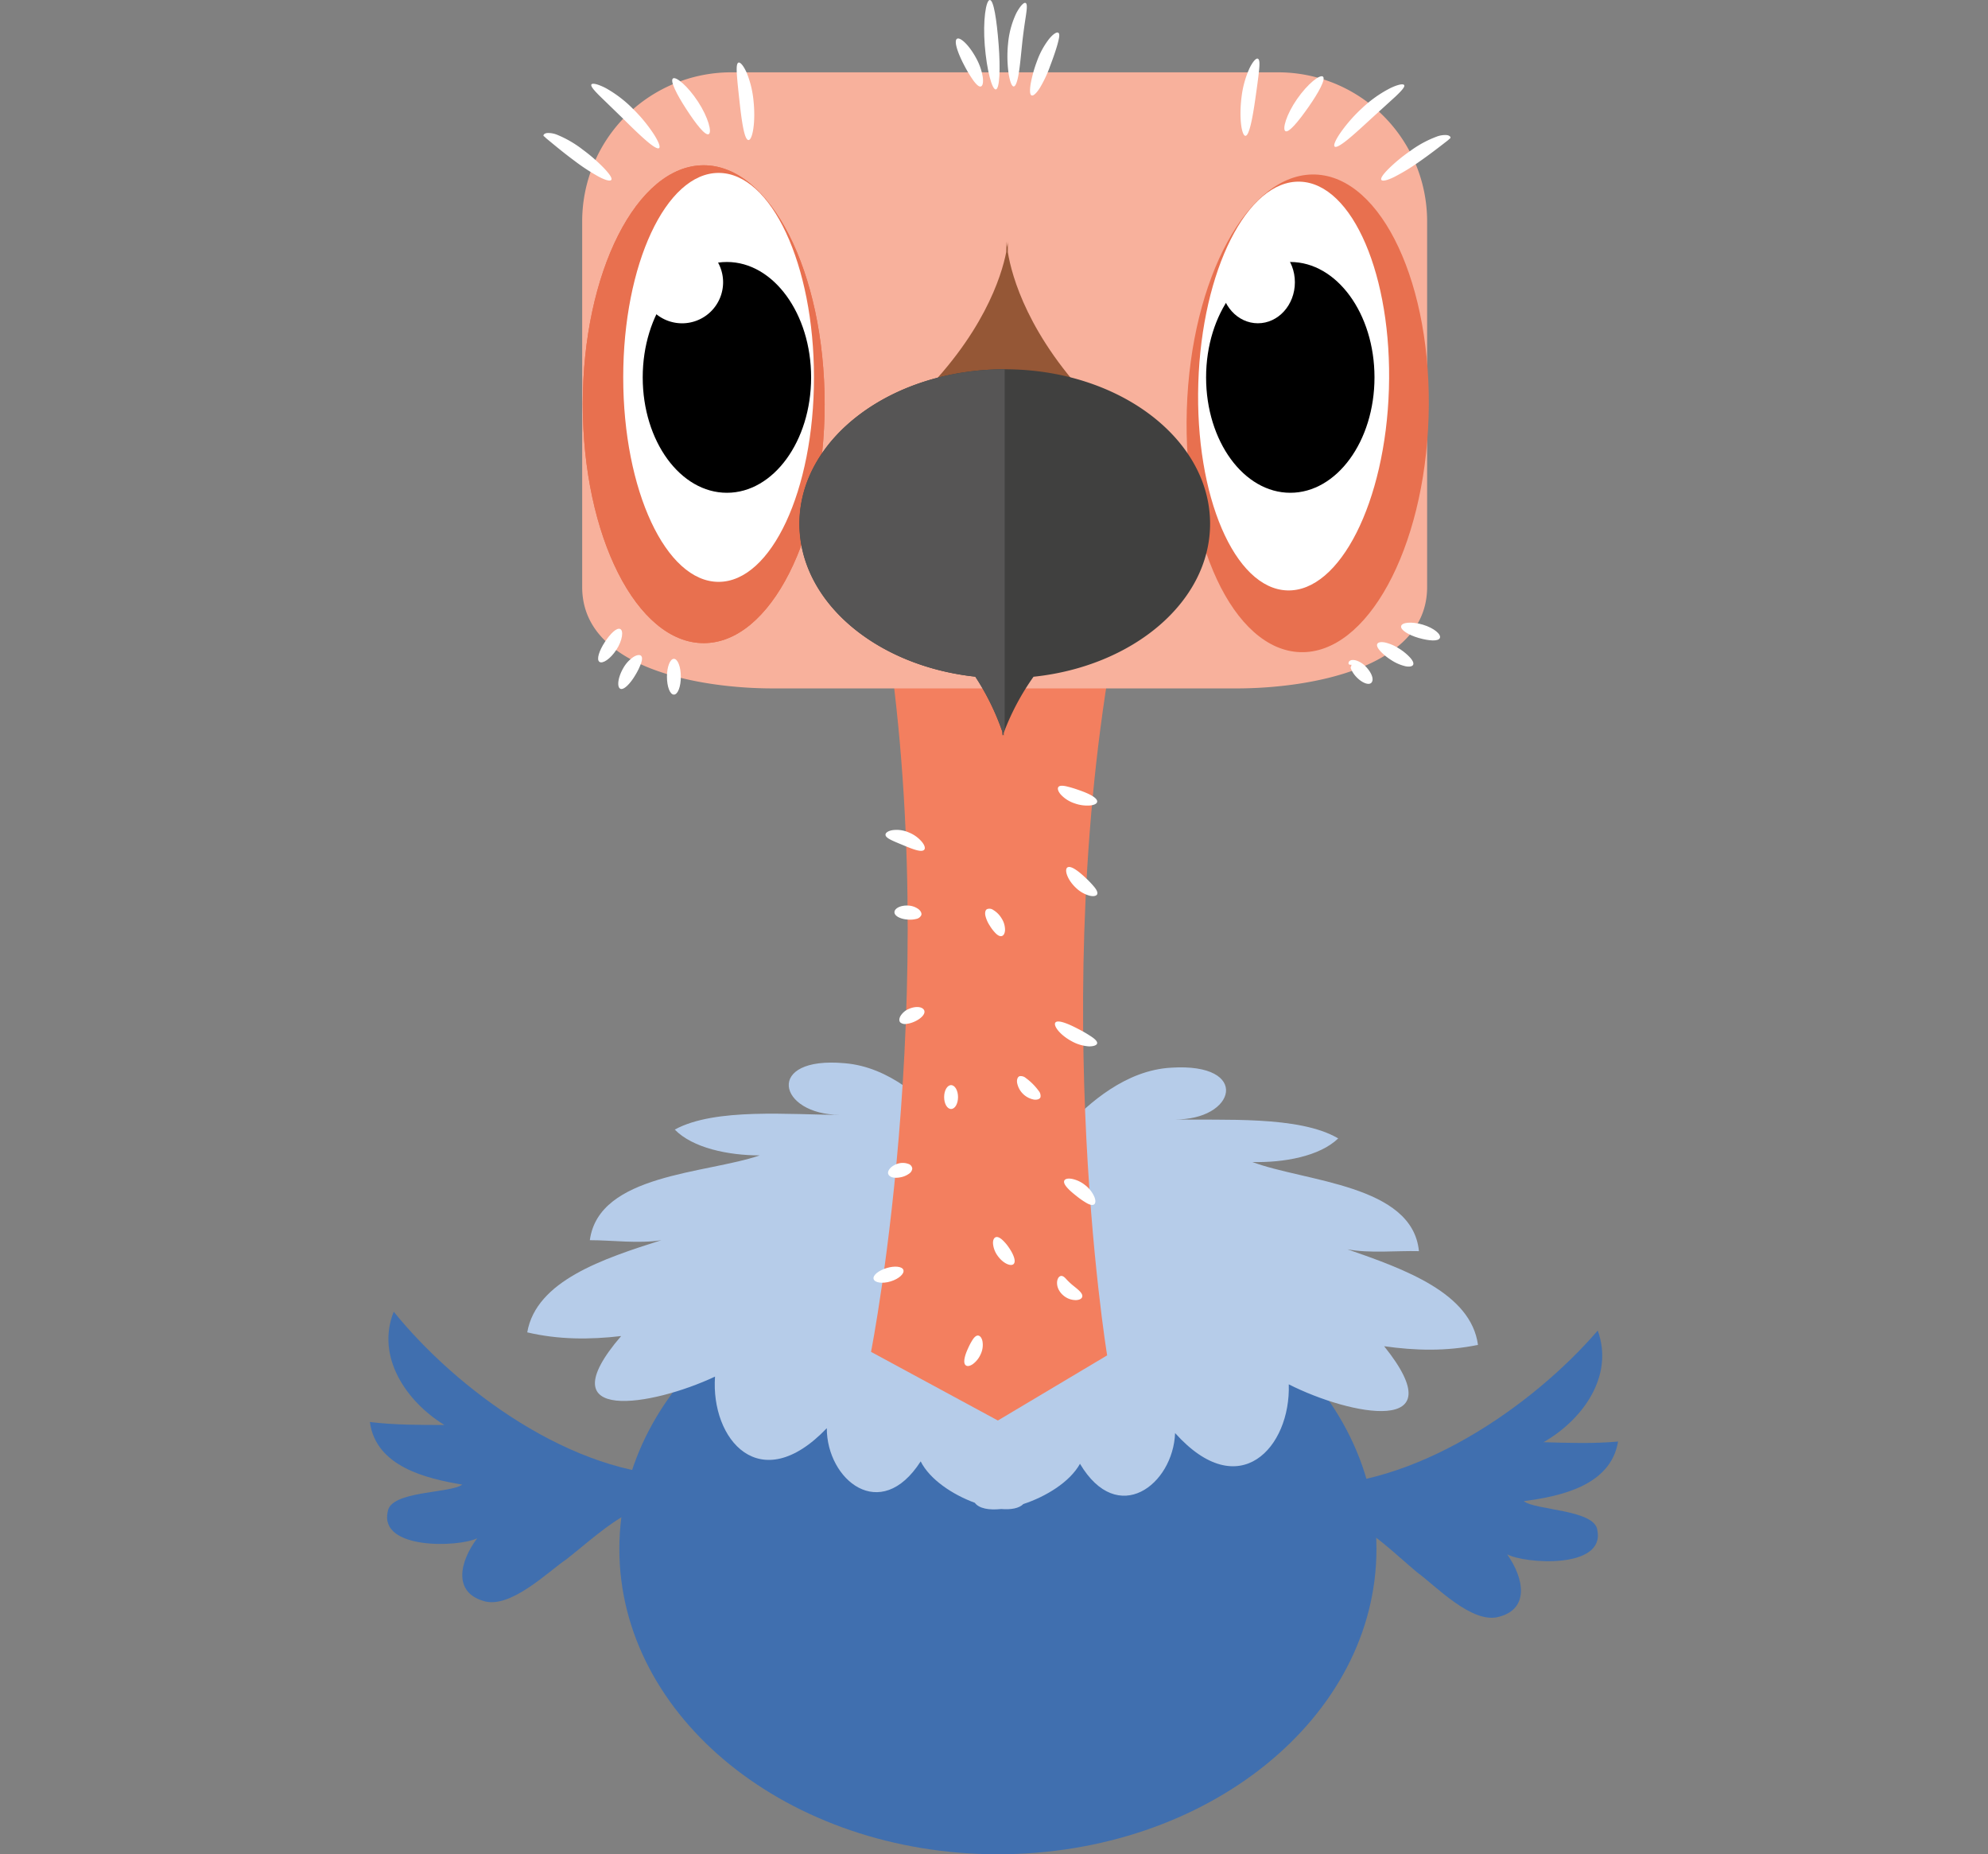 <svg id="Capa_1" data-name="Capa 1" xmlns="http://www.w3.org/2000/svg" viewBox="0 0 667 622"><rect x="0" y="0" width="667" height="622" fill="#808080" stroke="none"/><path d="M461.82,519.58C461.82,576.15,405,622,334.8,622s-127-45.85-127-102.42,56.86-102.41,127-102.41S461.82,463,461.82,519.58Z" style="fill:#406faf"/><path d="M495.88,451.13c-2.35-17.38-24.55-25.38-43.81-32.06,7.45,1.43,16.49.42,24,.62-2.16-22.33-38.14-23.26-55.89-29.9,10.49.27,22.58-1.89,28.81-7.92-13.21-7.76-38.79-5.95-55.28-6.38,21,.55,26.24-19.11-.84-17.34-15,.85-27.46,11.67-35.28,20.12l-21.45,85.17-18.24-85.79c-7.5-8.66-19.5-19.79-34.5-21-27-2.47-22.5,17.32-1.5,17.32-16.5,0-42-2.48-55.5,4.94,6,6.19,18,8.66,28.5,8.66-18,6.18-54,6.18-57,28.44,7.5,0,16.5,1.24,24,0-19.5,6.19-42,13.61-45,30.92,10.5,2.47,21,2.47,31.5,1.24-25.5,29.68,10.5,23.49,31.5,13.6-1.5,21,15,40.81,37.5,17.31,0,17.32,18,32.16,31.5,11.13,3.08,6.11,10.74,11.17,18.16,13.89,1.41,1.92,4.74,2.53,8.86,2.09,3.3.27,6-.22,7.43-1.67,7.61-2.5,15.61-7.4,19-13.5,12.7,21.36,31.25,7,31.91-10.31,21.59,24.06,38.84,4.71,38.14-16.34,20.61,10.43,56.35,17.54,32-12.79C474.79,453.06,485.29,453.33,495.88,451.13Z" style="fill:#b6cce9"/><path d="M377.36,197.14l-41.25-1.24v0H294.75c23.41,126.68-2.51,257.57-2.51,257.57L334.8,476.5l36.66-21.85S349.83,323.06,377.36,197.14Z" style="fill:#f37f5f"/><path d="M478.82,196.92c0,27.61-40.35,34-63.81,34H259.14c-23.46,0-63.81-6.39-63.81-34V74.26a50,50,0,0,1,50-50H428.82a50,50,0,0,1,50,50Z" style="fill:#f8b19c"/><path d="M276.68,135.59c0,44.26-18.17,80.14-40.58,80.14s-40.58-35.88-40.58-80.14,18.17-80.15,40.58-80.15S276.68,91.33,276.68,135.59Z" style="fill:#e8704f"/><path d="M273.1,126.59c0,37.88-14.33,68.59-32,68.59s-32-30.71-32-68.59S223.43,58,241.1,58,273.1,88.71,273.1,126.59Z" style="fill:#fff"/><ellipse cx="245.1" cy="124.59" rx="27.04" ry="57.96"/><path d="M398.19,137.38c-1.38,44.24,15.65,80.67,38.06,81.38s41.68-34.6,43.06-78.84-15.65-80.67-38.05-81.38S399.58,93.14,398.19,137.38Z" style="fill:#e8704f"/><path d="M402.05,128.5c-1.18,37.86,12.18,69,29.84,69.55S464.84,168.36,466,130.5s-12.17-69-29.84-69.56S403.24,90.64,402.05,128.5Z" style="fill:#fff"/><path d="M276.68,135.59c0,44.26-18.17,80.14-40.58,80.14s-40.58-35.88-40.58-80.14,18.17-80.15,40.58-80.15S276.68,91.33,276.68,135.59Z" style="fill:#e8704f"/><path d="M273.1,126.59c0,37.88-14.33,68.59-32,68.59s-32-30.71-32-68.59S223.43,58,241.1,58,273.1,88.71,273.1,126.59Z" style="fill:#fff"/><path d="M461.16,126.59c0,21.38-12.65,38.71-28.25,38.71S404.66,148,404.66,126.59s12.65-38.71,28.25-38.71S461.16,105.21,461.16,126.59Z"/><path d="M434.45,94.69c0,7.59-5.55,13.75-12.41,13.75s-12.4-6.16-12.4-13.75,5.55-13.76,12.4-13.76S434.45,87.09,434.45,94.69Z" style="fill:#fff"/><path d="M272.14,126.59c0,21.38-12.64,38.71-28.25,38.71S215.64,148,215.64,126.59s12.65-38.71,28.25-38.71S272.14,105.21,272.14,126.59Z"/><path d="M367.55,136c-22.61-23.09-28.09-43.39-29.41-51.39V80.94s0,.7-.24,2c-.16-1.28-.18-2-.18-2l-.11,3.62c-1.58,8-7.68,28.08-31,50.45h30.47Z" style="fill:#955736"/><path d="M406,175.69c0-28.62-30.83-51.82-68.87-51.82s-68.88,23.2-68.88,51.82c0,26.1,25.63,47.68,59,51.29a83.27,83.27,0,0,1,9.08,18.47c.06.82.09,1.27.09,1.27l.17-.5.17.54s0-.33,0-.94a82.84,82.84,0,0,1,10-18.81C380.15,223.51,406,201.87,406,175.69Z" style="fill:#40403f"/><path d="M486.57,46.38c.12-.1.16-.3-.06-.59a1.66,1.66,0,0,0-.47-.32,2.85,2.85,0,0,0-.64-.16,8,8,0,0,0-3.33.5,36.47,36.47,0,0,0-8.75,4.71,55.19,55.19,0,0,0-7.52,6.19c-1.76,1.79-2.67,3.07-2.34,3.62s2,.18,4.26-.94a66.93,66.93,0,0,0,8.25-5c3.08-2.13,5.74-4.17,7.61-5.61l2.12-1.64.28-.24c.06-.06.11-.12.19-.19S486.46,46.48,486.57,46.38Z" style="fill:#fff"/><path d="M471.12,28.55c-.3-.55-2.16-.21-4.8,1.09a40.7,40.7,0,0,0-9.25,6.57,50.75,50.75,0,0,0-7.41,8.44c-1.62,2.39-2.34,4.09-1.86,4.52s2.07-.5,4.28-2.28,5.05-4.39,8.15-7.25l8-7.28C470.22,30.46,471.45,29.13,471.12,28.55Z" style="fill:#fff"/><path d="M443.87,25.7c-1-.82-5.07,2.33-8.67,7.49S430.15,43.4,431.29,44s4.31-3.22,7.74-8.12S444.86,26.54,443.87,25.7Z" style="fill:#fff"/><path d="M422,19.68c-.59-.23-1.69,1-2.77,3.21a32.6,32.6,0,0,0-2.62,9.23c-1,7.42,0,13.42,1.25,13.44s2.39-5.79,3.37-12.78c.5-3.5.94-6.65,1.18-9S422.66,19.91,422,19.68Z" style="fill:#fff"/><path d="M182.43,45.67a3.21,3.21,0,0,1,.4.3,1.62,1.62,0,0,1,.18.2c.09.07.18.16.28.25l2.06,1.7c1.82,1.5,4.42,3.63,7.43,5.85a66.35,66.35,0,0,0,8.09,5.29c2.23,1.19,3.88,1.62,4.23,1.07s-.53-1.84-2.23-3.69a55.45,55.45,0,0,0-7.32-6.42,36.62,36.62,0,0,0-8.6-5,7.84,7.84,0,0,0-3.31-.6,2.32,2.32,0,0,0-.64.14,1.42,1.42,0,0,0-.48.3C182.28,45.36,182.32,45.56,182.43,45.67Z" style="fill:#fff"/><path d="M198.43,28.33c-.34.57.85,1.94,2.82,3.9L209,39.75c3,3,5.76,5.66,7.92,7.51s3.71,2.82,4.21,2.41-.17-2.14-1.71-4.57a51.72,51.72,0,0,0-7.15-8.68,40.47,40.47,0,0,0-9-6.85C200.6,28.19,198.76,27.79,198.43,28.33Z" style="fill:#fff"/><path d="M225.77,26.33c-1,.82,1.24,5.29,4.51,10.31s6.31,8.92,7.49,8.36-.13-5.63-3.58-10.9S226.76,25.54,225.77,26.33Z" style="fill:#fff"/><path d="M247.77,21c-.62.21-.69,1.76-.53,4.1s.5,5.5.89,9c.76,7,1.65,12.87,3,12.88s2.47-6,1.66-13.4a32.77,32.77,0,0,0-2.32-9.3C249.43,22,248.36,20.79,247.77,21Z" style="fill:#fff"/><path d="M297.1,280c0,.66.78,1.21,1.88,1.76s2.54,1.13,4.14,1.79c3.16,1.32,6.17,2.51,7,1.45.38-.51.11-1.47-.78-2.57a11.17,11.17,0,0,0-4.42-3.19,10.21,10.21,0,0,0-5.54-.76C297.91,278.75,297.09,279.37,297.1,280Z" style="fill:#fff"/><path d="M300.1,306c0,1.31,2.08,2.28,4.35,2.45a8.5,8.5,0,0,0,3-.21A2.31,2.31,0,0,0,309.1,307c.21-.6-.11-1.34-.89-2a6.35,6.35,0,0,0-3.37-1.23C302.1,303.6,300.11,304.73,300.1,306Z" style="fill:#fff"/><path d="M331.1,305c-.54.35-.69,1.18-.48,2.21a10.6,10.6,0,0,0,1.46,3.29,13.82,13.82,0,0,0,2,2.59c.67.65,1.36,1.07,2,.91s1.06-.88,1.12-2a7.15,7.15,0,0,0-1.19-4,8.07,8.07,0,0,0-2.72-2.73A2.18,2.18,0,0,0,331.1,305Z" style="fill:#fff"/><path d="M302.1,343a2.5,2.5,0,0,0,2,.46,9,9,0,0,0,2.73-.77c2-.88,3.71-2.45,3.28-3.69s-2.63-1.66-5.18-.57a6,6,0,0,0-2.81,2.39C301.6,341.74,301.64,342.56,302.1,343Z" style="fill:#fff"/><path d="M319.1,364c-1.29,0-2.33,1.79-2.33,4s1,4,2.33,4,2.33-1.79,2.33-4S320.39,364,319.1,364Z" style="fill:#fff"/><path d="M298.1,394c.62,1.14,2.54,1.3,4.47.82A7,7,0,0,0,305,393.7a2.31,2.31,0,0,0,1.08-1.7,1.84,1.84,0,0,0-1.36-1.59,5.44,5.44,0,0,0-3.33-.11C298.88,391,297.48,392.88,298.1,394Z" style="fill:#fff"/><path d="M293.1,429c.3,1.25,2.88,1.7,5.71.84s4.69-2.62,4.29-3.84-3-1.45-5.65-.63S292.8,427.74,293.1,429Z" style="fill:#fff"/><path d="M355.1,264c-.38.5-.11,1.48.84,2.56a10.94,10.94,0,0,0,4.58,2.91,12.55,12.55,0,0,0,5.21.72c1.36-.14,2.24-.56,2.37-1.19.27-1.3-2.69-2.8-6-3.93a39.35,39.35,0,0,0-4.39-1.32C356.45,263.49,355.49,263.48,355.1,264Z" style="fill:#fff"/><path d="M358.1,291c-1,.73-.1,4,2.87,6.8a10.6,10.6,0,0,0,4.53,2.63c1.35.34,2.32.14,2.6-.43s-.12-1.42-.87-2.37a31.21,31.21,0,0,0-3.07-3.23C361.69,292.06,359.16,290.22,358.1,291Z" style="fill:#fff"/><path d="M354.1,343c-.78,1,1.43,4.13,5.55,6.32a13.69,13.69,0,0,0,5.72,1.68c1.59,0,2.61-.38,2.73-1s-.61-1.36-1.75-2.15a43.48,43.48,0,0,0-4.53-2.66C358.22,343.29,354.9,342,354.1,343Z" style="fill:#fff"/><path d="M342.1,361c-.6.19-1,1-.86,2.14a7.06,7.06,0,0,0,5.72,5.72c1.16.13,2-.26,2.14-.86a2.57,2.57,0,0,0-.6-2.06,19.71,19.71,0,0,0-4.34-4.34A2.57,2.57,0,0,0,342.1,361Z" style="fill:#fff"/><path d="M357.1,396c-.58,1.19,1.59,3.26,4.08,5.2a26.86,26.86,0,0,0,3.48,2.4c1,.56,1.92.79,2.44.4s.55-1.33.06-2.55a9.93,9.93,0,0,0-3.11-3.93,10.32,10.32,0,0,0-4.48-2.09C358.3,395.22,357.39,395.43,357.1,396Z" style="fill:#fff"/><path d="M334.1,415c-.61.2-1,1-.93,2.16a8.1,8.1,0,0,0,1.49,4c1.92,2.74,4.57,3.75,5.44,2.83s-.07-3.27-1.6-5.49a14.75,14.75,0,0,0-2.31-2.69C335.44,415.18,334.72,414.8,334.1,415Z" style="fill:#fff"/><path d="M356.1,428c-.62,0-1.28.63-1.43,1.94a4.87,4.87,0,0,0,.37,2.3,6.18,6.18,0,0,0,1.7,2.28,6.42,6.42,0,0,0,4.31,1.59c1.16-.05,1.9-.49,2.05-1.11.33-1.28-1.82-2.73-3.34-4a23.38,23.38,0,0,1-1.88-1.78C357.32,428.59,356.76,428,356.1,428Z" style="fill:#fff"/><path d="M328.1,448c-.65,0-1.22.59-1.75,1.37a21.91,21.91,0,0,0-1.59,3c-1.09,2.33-1.78,4.95-.66,5.67.54.35,1.36.18,2.27-.44a8.15,8.15,0,0,0,2.64-3.3,7.2,7.2,0,0,0,.61-4.44C329.35,448.64,328.73,448,328.1,448Z" style="fill:#fff"/><path d="M321.1,13c-1.13.67.15,4.62,2.38,8.86a43.34,43.34,0,0,0,3.19,5.28c1,1.3,1.81,2.06,2.43,1.86s.85-1.35.64-3.07a19.44,19.44,0,0,0-2.12-6.23C325.23,15.18,322.18,12.36,321.1,13Z" style="fill:#fff"/><path d="M334.1,30c1.3-.13,1.59-6.94.95-15.15S333.39,0,332.1,0s-2.37,6.83-1.7,15.2S332.84,30.12,334.1,30Z" style="fill:#fff"/><path d="M340.1,29c.65,0,1.22-1.6,1.66-4.16s.76-6.06,1.15-9.84.89-7.1,1.27-9.59.53-4.14-.08-4.41S342.29,2,341,4.39a29.86,29.86,0,0,0-2.77,10.12,42,42,0,0,0,.19,10.3C338.87,27.41,339.46,29,340.1,29Z" style="fill:#fff"/><path d="M346.1,32c.58.26,1.64-.7,2.79-2.52a40.65,40.65,0,0,0,3.45-7.36c1.1-2.91,2-5.52,2.52-7.46s.78-3.29.24-3.66-1.77.4-3.16,2.12a26.86,26.86,0,0,0-4,7.35,43.81,43.81,0,0,0-2.17,7.83C345.48,30.35,345.5,31.74,346.1,32Z" style="fill:#fff"/><path d="M208.1,211c-1.18-.56-3.31,1.52-5.19,4.4s-2.85,5.82-1.81,6.6,3.67-.92,5.72-4.06S209.25,211.54,208.1,211Z" style="fill:#fff"/><path d="M215.1,220c-.44-.45-1.41-.34-2.56.37a10.85,10.85,0,0,0-3.37,3.65c-1.93,3.31-2.19,6.41-1.07,7s3.35-1.65,5.07-4.59a21.64,21.64,0,0,0,1.91-3.93C215.46,221.37,215.56,220.47,215.1,220Z" style="fill:#fff"/><path d="M226.1,221c-1.29,0-2.33,2.69-2.33,6s1,6,2.33,6,2.33-2.69,2.33-6S227.39,221,226.1,221Z" style="fill:#fff"/><path d="M453.1,223a2.42,2.42,0,0,0,.47-.06h.12a0,0,0,0,1,.05,0h0l-.22-.08-.12-.06,0,0a.21.21,0,0,1,0,.12.53.53,0,0,1,0,.3,1.57,1.57,0,0,1-.16.46l-.07.2,0,0a.4.4,0,0,0,0,.11,1.4,1.4,0,0,0,.06.24A8.61,8.61,0,0,0,455,227c1.84,2,4.23,3,5.13,2s.18-3.17-1.73-5.23a7.93,7.93,0,0,0-3.24-2.17,4.73,4.73,0,0,0-1-.21h-.33a2,2,0,0,0-.43.05,1.3,1.3,0,0,0-.51.22,1,1,0,0,0-.35.39,1.21,1.21,0,0,0-.09.35.65.65,0,0,0,0,.21.54.54,0,0,0,.19.26A.78.78,0,0,0,453.1,223Z" style="fill:#fff"/><path d="M462.1,216c-.29.58.14,1.43,1,2.4a18.19,18.19,0,0,0,3.78,3.08,14.74,14.74,0,0,0,4.64,2c1.34.27,2.32.09,2.6-.48s-.14-1.43-1-2.4a17.84,17.84,0,0,0-3.77-3.08,14.83,14.83,0,0,0-4.64-2C463.36,215.25,462.38,215.43,462.1,216Z" style="fill:#fff"/><path d="M470.1,210c-.32,1.27,2.42,3,5.9,4s6.6,1.21,7.1,0-2-3.36-5.75-4.47S470.41,208.77,470.1,210Z" style="fill:#fff"/><path d="M337.08,244.77V123.87h0c-38,0-68.88,23.2-68.88,51.82,0,26.1,25.63,47.68,59,51.29a83.27,83.27,0,0,1,9.08,18.47c.06.82.09,1.27.09,1.27l.17-.5.17.54s0-.33,0-.94C336.78,245.53,336.92,245.17,337.08,244.77Z" style="fill:#565555"/><path d="M437.39,498.26c37,1.16,76.87-26.61,98.67-51.94,5.53,15.18-4.93,29.86-18.18,37.45,8,.25,17,.53,25-.22-2.47,14.93-19.58,18.4-31.64,20,3.9,3.13,23.92,2.75,24.7,9.78,2.6,13.09-24.36,11.24-30.26,8.06,5.75,8.18,7.43,18.24-2.66,20.92-9.09,2.72-21.67-10.68-27.54-14.86C461.85,516,449.29,501.63,431,510.07" style="fill:#406faf"/><path d="M229.1,495c-37,0-76-29-97-55-6,15,4,30,17,38-8,0-17,0-25-1,2,15,19,19,31,21-4,3-24,2-25,9-3,13,24,12,30,9-6,8-8,18,2,21,9,3,22-10,28-14,14-11,27-25,45-16" style="fill:#406faf"/><path d="M242.61,94.69a13.76,13.76,0,1,1-13.75-13.76A13.76,13.76,0,0,1,242.61,94.69Z" style="fill:#fff"/></svg>
